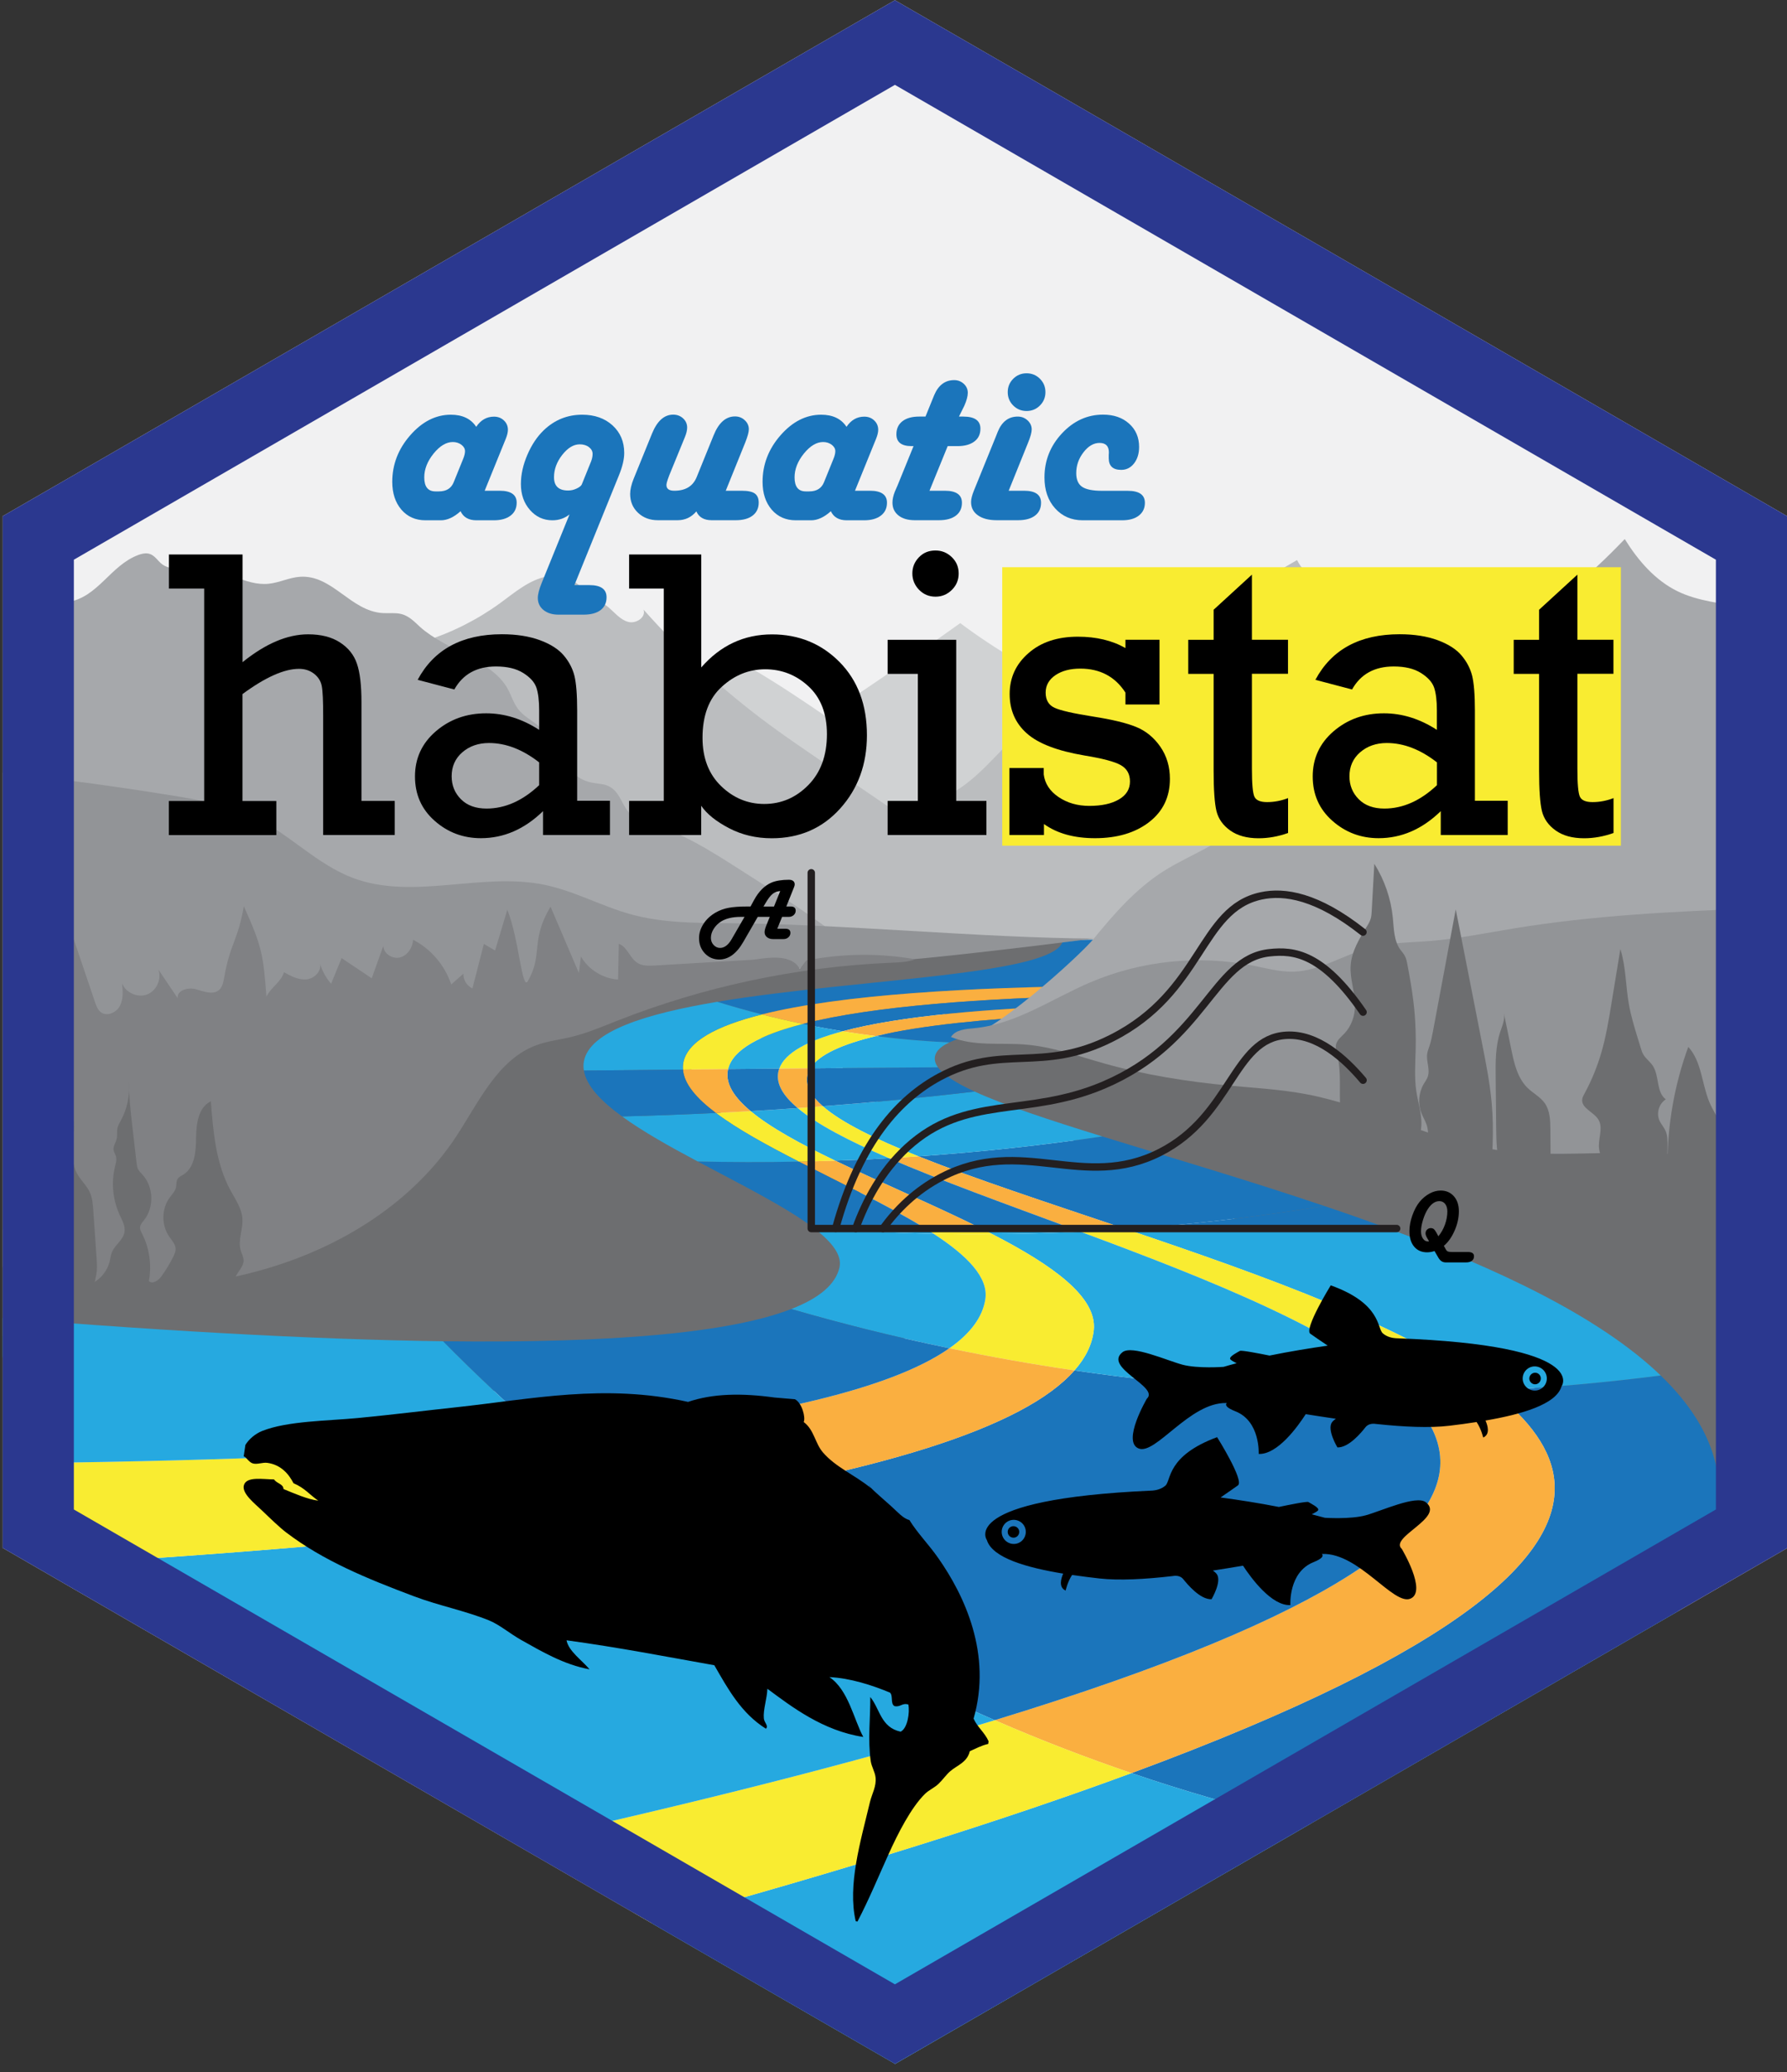 <?xml version="1.0" encoding="utf-8"?>
<!-- Generator: Adobe Illustrator 28.0.0, SVG Export Plug-In . SVG Version: 6.00 Build 0)  -->
<svg version="1.1" xmlns="http://www.w3.org/2000/svg" xmlns:xlink="http://www.w3.org/1999/xlink" x="0px" y="0px"
	 viewBox="0 0 240.76 279.12" style="enable-background:new 0 0 240.76 279.12;" xml:space="preserve">
<rect x="0" y="0" width="240.76" height="279.12" fill="#333333" stroke="none"/>
<style type="text/css">
	.Arched_x0020_Green{fill:url(#SVGID_1_);stroke:#FFFFFF;stroke-width:0.25;stroke-miterlimit:1;}
	.st0{clip-path:url(#SVGID_00000037686409750839805850000016219141258718941089_);}
	.st1{fill:#F1F1F2;}
	.st2{fill:#D0D2D3;}
	.st3{fill:#BBBDBF;}
	.st4{fill:#6D6E70;}
	.st5{display:none;fill:#26A9E0;}
	.st6{fill:#1B75BB;}
	.st7{fill:#FAAF40;}
	.st8{fill:#26A9E0;}
	.st9{fill:#F9EC31;}
	.st10{fill:#A6A8AB;}
	.st11{fill:#929497;}
	.st12{fill:#808184;}
	.st13{fill:none;stroke:#231F20;}
	.st14{fill:none;stroke:#231F20;stroke-linecap:round;stroke-linejoin:round;}
	.st15{fill-rule:evenodd;clip-rule:evenodd;}
	.st16{fill:#2B388F;}
	.st17{fill:#231F20;}
</style>
<linearGradient id="SVGID_1_" gradientUnits="userSpaceOnUse" x1="-2421.993" y1="516.709" x2="-2421.286" y2="516.002">
	<stop  offset="0" style="stop-color:#1EAB4B"/>
	<stop  offset="0.983" style="stop-color:#19361A"/>
</linearGradient>
<g id="Layer_6">
	<defs>
		<polygon id="SVGID_00000035529551179380612310000006888015811661666479_" points="240.76,208.54 240.76,69.52 231.18,63.98 
			140.3,11.42 120.57,0.03 100.84,11.43 9.95,63.99 0.37,69.52 0.37,208.5 9.95,214.04 101.98,267.24 120.6,277.99 139.21,267.24 
			231.24,214.04 		"/>
	</defs>
	<clipPath id="SVGID_00000093871997058083983490000014324563210433206427_">
		<use xlink:href="#SVGID_00000035529551179380612310000006888015811661666479_"  style="overflow:visible;"/>
	</clipPath>
	<g id="Layer_4" style="clip-path:url(#SVGID_00000093871997058083983490000014324563210433206427_);">
		<rect x="-12.04" y="-14.51" class="st1" width="280.66" height="312.65"/>
		<g>
			<path class="st2" d="M103.92,101.11c8.64-5.49,17.13-11.21,25.45-17.18c4.77,3.57,9.95,6.6,15.4,9.02
				c12.72,5.65,26.94,8,38.7,15.45c2,1.27,3.91,2.67,5.98,3.82c1.91,1.06,3.95,1.89,5.97,2.72c8.37,3.42,16.74,6.84,25.11,10.27
				c-8.45,2.41-17.43,1.8-26.2,1.17c-21.56-1.54-43.12-3.09-64.68-4.63c-4.41-0.32-8.83-0.63-13.25-0.68
				c-11.99-0.13-24.09,1.72-35.93-0.22"/>
			<path class="st2" d="M87.67,96.29c2.67-2.34,5.34-4.68,8.01-7.03c0.42-0.37,0.86-0.74,1.4-0.87c0.81-0.19,1.62,0.21,2.35,0.61
				c13.3,7.33,24.72,18.41,39.25,22.82c2.74,0.83,5.57,1.42,8.21,2.51c4.78,1.98,8.78,5.56,13.58,7.49c1.58,0.63,3.26,1.1,4.63,2.1
				c1.37,1.01,2.39,2.75,1.92,4.39c-19.17-0.25-38.36,0.28-57.49,1.58c-4.65,0.32-9.3,0.68-13.9,1.43
				c-6.06,0.99-12.02,2.66-18.12,3.37c-15.26,1.77-31.34-2.43-45.77,2.86"/>
			<path class="st3" d="M57.27,86.34c3.61-1.14,7.04-2.87,10.11-5.1c1.98-1.44,3.93-3.15,6.34-3.6c2.41-0.45,5.4,1.07,5.39,3.53
				c0.92-0.57,2.14-0.02,2.95,0.7c0.82,0.71,1.55,1.63,2.59,1.9c1.05,0.28,2.43-0.64,2.05-1.66c5.09,5.74,10.78,10.94,16.94,15.49
				c2.25,1.66,4.56,3.23,6.87,4.81c1.57,1.07,3.14,2.14,4.72,3.21c3.38,2.3,6.76,4.6,10.14,6.9c1.42,0.97,2.84,1.93,4.26,2.9
				c5.46,3.72,10.99,7.47,17.14,9.88c-12.39,2.08-24.98,2.94-37.54,2.57c-4.31-0.13-8.64-0.39-12.91,0.17
				c-3.18,0.42-6.28,1.3-9.46,1.77c-11.35,1.68-22.94-1.95-34.34-0.65c-6.97,0.8-13.61,3.42-20.54,4.49
				c-9.76,1.51-19.73-0.09-29.37-2.25"/>
			<path class="st4" d="M154.66,126.75h-49.32c-9.74,2.13-19.3,5.38-28.84,8.27c-7.25,2.19-14.58,4.68-20.59,9.28
				c-3.14,2.4-5.85,5.32-8.97,7.74c-16.3,12.62-39.9,9.17-58.78,17.45c-0.83,0.36-1.7,0.8-2.13,1.59c-1.1,2.02,1.38,4.09,3.49,5.01
				c13.23,5.72,27.74,7.72,42.09,9.15c28.35,2.82,57.24,3.58,85.1-2.4c1.52-0.33,3.11-0.71,4.29-1.72c1.23-1.06,1.84-2.68,2.11-4.28
				c1.1-6.6-3.09-13.08-8.39-17.16c-5.3-4.08-11.7-6.44-17.52-9.73c-2.67-1.51-5.49-4.99-3.32-7.15c0.57-0.56,1.35-0.83,2.11-1.07
				c11.22-3.62,22.92-5.73,34.7-6.28c-4.14,1.4-8.29,2.79-12.43,4.19c-2.12,0.71-4.61,1.9-4.73,4.13c-0.11,2.11,2.05,3.59,4.02,4.34
				c6.89,2.65,14.58,2.1,21.76,3.83c5.25,1.26,10.13,3.72,14.96,6.15c9.2,4.64,18.41,9.28,27.61,13.92
				c3.65,1.84,7.3,3.68,10.81,5.77c4.71,2.81,9.14,6.05,13.75,9c18.84,12.03,40.87,19.03,63.2,20.09
				c-7.96-24.42-3.31-51.24-8.66-76.36c-0.23-1.06-0.52-2.2-1.38-2.85c-0.81-0.62-1.9-0.64-2.92-0.64
				C222.4,127.01,188.92,126.75,154.66,126.75z"/>
			<path class="st5" d="M231.18,197.32c-7.35-32.65-107.27-45.02-105.22-55.05c0.93-4.56,21.86-3.53,23.48-11.35
				c0.65-3.15-2.42-6.9-5.74-9.8h-9c2.93,1.1,8.64,3.54,8.52,5.39c-0.45,7.36-62.33,4.46-64.57,16.43
				c-1.77,9.51,36.25,19.9,34.43,27.78c-2.46,10.68-42.24,12.77-119.35,6.26l10.02,8.82v21.05l58.51,30.44l60.55,53.28
				C220.21,239.26,234.55,212.29,231.18,197.32z"/>
			<g id="XMLID_00000008115648559535415260000004553562601516296071_">
				<g>
					<path class="st6" d="M231.18,197.32c2.3,10.24-3.67,26.09-38.81,51.5c-12.35-2.04-25.84-5.2-39.93-9.99
						c45.47-16.8,57.6-29.52,57-39.03c-0.28-4.49-3.44-8.64-8.46-12.51c8.06-0.39,15.67-1.11,22.76-2.02
						C227.56,188.95,230.2,192.96,231.18,197.32z"/>
					<path class="st7" d="M209.44,199.8c0.6,9.51-11.53,22.23-57,39.03c-6.04-2.06-12.2-4.42-18.42-7.13
						c46.97-14.35,60.3-25.95,60.03-35.03c-0.09-3.16-1.83-6.16-4.77-9.03c4-0.04,7.9-0.16,11.7-0.35
						C206,191.16,209.16,195.31,209.44,199.8z"/>
					<path class="st8" d="M223.74,185.27c-7.09,0.91-14.7,1.63-22.76,2.02c-10.95-8.43-30.8-15.5-49.29-21.74
						c0.65-0.04,1.31-0.09,1.96-0.15h33.18C201.57,170.81,215.45,177.29,223.74,185.27z"/>
					<path class="st6" d="M194.05,196.67c0.27,9.08-13.06,20.68-60.03,35.03c-10.74-4.66-21.67-10.36-32.58-17.29
						c-5.65-3.6-10.95-7.3-15.91-11.07c32.74-4.8,52.49-11.05,59.23-18.75c7.19,1.06,14.76,1.89,22.68,2.42
						c7.56,0.51,14.85,0.69,21.84,0.63C192.22,190.51,193.96,193.51,194.05,196.67z"/>
					<path class="st9" d="M200.98,187.29c-3.8,0.19-7.7,0.31-11.7,0.35c-8.36-8.2-26.42-15.32-43.71-21.73
						c2.07-0.1,4.11-0.22,6.12-0.36C170.18,171.79,190.03,178.86,200.98,187.29z"/>
					<path class="st8" d="M189.28,187.64c-6.99,0.06-14.28-0.12-21.84-0.63c-7.92-0.53-15.49-1.36-22.68-2.42
						c1.53-1.73,2.39-3.53,2.6-5.4c0.5-4.5-5.6-8.8-13.67-12.96c1.92,0,3.87-0.04,5.84-0.09c2.04-0.06,4.05-0.13,6.04-0.23
						C162.86,172.32,180.92,179.44,189.28,187.64z"/>
					<path class="st6" d="M186.83,165.4h-33.18c8.81-0.66,17.09-1.7,24.76-2.96C181.23,163.38,184.05,164.37,186.83,165.4z"/>
					<path class="st6" d="M148.5,153.07c8.83,2.74,19.36,5.8,29.91,9.37c-7.67,1.26-15.95,2.3-24.76,2.96h-2.4
						c-10.18-3.43-19.93-6.62-27.51-9.65C132.48,155.15,140.75,154.22,148.5,153.07z"/>
					<path class="st8" d="M152.44,238.83c14.09,4.79,27.58,7.95,39.93,9.99c-16.25,11.75-38.74,25.54-69.53,41.76L87.18,259.2
						C114.2,251.83,135.6,245.05,152.44,238.83z"/>
					<path class="st6" d="M153.65,165.4c-0.65,0.06-1.31,0.11-1.96,0.15c-0.14-0.05-0.29-0.1-0.44-0.15H153.65z"/>
					<path class="st9" d="M151.25,165.4c0.15,0.05,0.3,0.1,0.44,0.15c-2.01,0.14-4.05,0.26-6.12,0.36
						c-0.45-0.17-0.91-0.34-1.36-0.51H151.25z"/>
					<path class="st7" d="M151.25,165.4h-7.04c-8.92-3.3-17.56-6.42-24.47-9.4c1.34-0.07,2.68-0.15,4-0.25
						C131.32,158.78,141.07,161.97,151.25,165.4z"/>
					<path class="st6" d="M143.71,121.12c3.32,2.91,6.39,6.66,5.73,9.81c-0.14,0.68-0.43,1.3-0.84,1.86
						c-17.68,0.19-35.2,1.14-45.95,3.85c-2.11-0.54-4.12-1.11-6.02-1.7c19.02-3.18,46.3-3.55,46.6-8.43
						c0.11-1.85-5.6-4.29-8.52-5.39H143.71z"/>
					<path class="st7" d="M148.6,132.79c-0.36,0.49-0.81,0.93-1.34,1.34c-14.26,0.34-29.43,1.31-39.1,3.79
						c-1.91-0.4-3.75-0.83-5.51-1.28C113.4,133.93,130.92,132.98,148.6,132.79z"/>
					<path class="st9" d="M133.69,166.23c8.07,4.16,14.17,8.46,13.67,12.96c-0.21,1.87-1.07,3.67-2.6,5.4
						c-5.87-0.86-11.49-1.87-16.85-2.99c2.85-2,4.47-4.2,4.84-6.59c0.46-2.95-2.47-5.9-6.96-8.82
						C128.37,166.24,131.01,166.26,133.69,166.23z"/>
					<path class="st6" d="M147.26,134.13c-0.65,0.5-1.41,0.94-2.25,1.33c-11.33,0.4-23.55,1.31-31.5,3.45
						c-0.8-0.13-1.6-0.27-2.41-0.42c-1-0.18-1.98-0.37-2.94-0.57C117.83,135.44,133,134.47,147.26,134.13z"/>
					<path class="st8" d="M144.21,165.4c0.45,0.17,0.91,0.34,1.36,0.51c-1.99,0.1-4,0.17-6.04,0.23c-1.97,0.05-3.92,0.09-5.84,0.09
						c-0.54-0.27-1.09-0.55-1.64-0.83H144.21z"/>
					<path class="st6" d="M144.21,165.4h-12.16c-6.23-3.09-13.39-6.11-19.53-9.07c0.91-0.03,1.83-0.06,2.75-0.1
						c1.5-0.06,2.99-0.14,4.47-0.23C126.65,158.98,135.29,162.1,144.21,165.4z"/>
					<path class="st7" d="M145.01,135.46c-1.12,0.53-2.39,0.98-3.73,1.38c-8.17,0.43-16.91,1.21-23.27,2.72
						c-1.47-0.18-2.97-0.4-4.5-0.65C121.46,136.77,133.68,135.86,145.01,135.46z"/>
					<path class="st8" d="M148.5,153.07c-7.75,1.15-16.02,2.08-24.76,2.68c-5.83-2.33-10.39-4.56-12.89-6.75
						c7.05-0.53,13.88-1.2,20.47-1.97C135.34,148.88,141.36,150.86,148.5,153.07z"/>
					<path class="st6" d="M141.28,136.84c-4.8,1.42-10.46,2.17-13.38,3.57c-3.08-0.14-6.39-0.41-9.89-0.85
						C124.37,138.05,133.11,137.27,141.28,136.84z"/>
					<path class="st9" d="M134.02,231.7c6.22,2.71,12.38,5.07,18.42,7.13c-16.84,6.22-38.24,13-65.26,20.37l-13.54-11.91
						C98.18,241.77,118.05,236.58,134.02,231.7z"/>
					<path class="st9" d="M133.69,166.23c-2.68,0.03-5.32,0.01-7.9-0.04c-0.39-0.27-0.8-0.53-1.23-0.79h7.49
						C132.6,165.68,133.15,165.96,133.69,166.23z"/>
					<path class="st8" d="M125.79,166.19c4.49,2.92,7.42,5.87,6.96,8.82c-0.37,2.39-1.99,4.59-4.84,6.59
						c-7.66-1.58-14.78-3.39-21.31-5.28c3.82-1.48,5.98-3.34,6.5-5.59c0.38-1.67-1.03-3.46-3.48-5.33c0.01,0,0.03,0,0.04,0
						C114.79,165.8,120.17,166.07,125.79,166.19z"/>
					<path class="st7" d="M132.05,165.4h-7.49c-4.86-3-11.17-5.98-16.94-8.94c1.61-0.02,3.25-0.07,4.9-0.13
						C118.66,159.29,125.82,162.31,132.05,165.4z"/>
					<path class="st7" d="M127.91,181.6c5.36,1.12,10.98,2.13,16.85,2.99c-6.74,7.7-26.49,13.95-59.23,18.75
						c-4.09-3.09-7.95-6.22-11.59-9.36C101.85,191.41,119.84,187.28,127.91,181.6z"/>
					<path class="st6" d="M106.6,176.32c6.53,1.89,13.65,3.7,21.31,5.28c-8.07,5.68-26.06,9.81-53.97,12.38
						c-5.19-4.46-9.94-8.94-14.26-13.32C82.83,180.94,98.47,179.49,106.6,176.32z"/>
					<path class="st6" d="M126.37,143.76c0.75,1.05,2.47,2.13,4.95,3.27c-6.59,0.77-13.42,1.44-20.47,1.97
						c-1.55-1.35-2.31-2.67-2.1-3.99c0.06-0.39,0.2-0.75,0.42-1.11C114.9,143.84,120.64,143.8,126.37,143.76z"/>
					<path class="st8" d="M127.9,140.41c-1.08,0.51-1.78,1.11-1.93,1.87c-0.1,0.49,0.04,0.98,0.4,1.48
						c-5.73,0.04-11.47,0.08-17.2,0.14c1.15-1.88,4.43-3.28,8.84-4.34C121.51,140,124.82,140.27,127.9,140.41z"/>
					<path class="st8" d="M124.56,165.4c0.43,0.26,0.84,0.52,1.23,0.79c-5.62-0.12-11-0.39-16.13-0.79H124.56z"/>
					<path class="st6" d="M124.56,165.4h-14.9c-0.01,0-0.03,0-0.04,0h-0.01c-3.72-2.84-9.81-5.86-15.62-8.96
						c4.4,0.1,8.94,0.12,13.63,0.02C113.39,159.42,119.7,162.4,124.56,165.4z"/>
					<path class="st9" d="M123.74,155.75c-1.32,0.1-2.66,0.18-4,0.25c-5.36-2.32-9.68-4.56-12.27-6.75
						c1.13-0.07,2.26-0.16,3.38-0.25C113.35,151.19,117.91,153.42,123.74,155.75z"/>
					<path class="st8" d="M119.74,156c-1.48,0.09-2.97,0.17-4.47,0.23c-0.92,0.04-1.84,0.07-2.75,0.1
						c-4.68-2.25-8.76-4.47-11.39-6.67c1.15-0.06,2.3-0.14,3.45-0.21c0.97-0.06,1.93-0.13,2.89-0.2
						C110.06,151.44,114.38,153.68,119.74,156z"/>
					<path class="st9" d="M113.51,138.91c1.53,0.25,3.03,0.47,4.5,0.65c-4.41,1.06-7.69,2.46-8.84,4.34
						c-1.4,0.01-2.79,0.02-4.18,0.04C105.75,141.77,108.93,140.14,113.51,138.91z"/>
					<path class="st8" d="M111.1,138.49c0.81,0.15,1.61,0.29,2.41,0.42c-4.58,1.23-7.76,2.86-8.52,5.03
						c-1.27,0.01-2.54,0.02-3.81,0.03c-1.03,0.01-2.05,0.02-3.08,0.03c0.62-2.66,4.4-4.63,10.06-6.08
						C109.12,138.12,110.1,138.31,111.1,138.49z"/>
					<path class="st7" d="M104.99,143.94c1.39-0.02,2.78-0.03,4.18-0.04c-0.22,0.36-0.36,0.72-0.42,1.11
						c-0.21,1.32,0.55,2.64,2.1,3.99c-1.12,0.09-2.25,0.18-3.38,0.25c-1.92-1.61-2.89-3.19-2.63-4.76
						C104.87,144.3,104.92,144.12,104.99,143.94z"/>
					<path class="st9" d="M112.52,156.33c-1.65,0.06-3.29,0.11-4.9,0.13c-4.3-2.2-8.3-4.38-11.17-6.55
						c1.55-0.07,3.11-0.16,4.68-0.25C103.76,151.86,107.84,154.08,112.52,156.33z"/>
					<path class="st6" d="M107.47,149.25c-0.96,0.07-1.92,0.14-2.89,0.2c-1.15,0.07-2.3,0.15-3.45,0.21
						c-2.19-1.83-3.38-3.63-3.08-5.43c0.01-0.08,0.03-0.15,0.05-0.23c1.03-0.01,2.05-0.02,3.08-0.03c1.27-0.01,2.54-0.02,3.81-0.03
						c-0.07,0.18-0.12,0.36-0.15,0.55C104.58,146.06,105.55,147.64,107.47,149.25z"/>
					<path class="st8" d="M107.62,156.46c-4.69,0.1-9.23,0.08-13.63-0.02c-3.76-2-7.39-4.03-10.18-6.06
						c4.13-0.1,8.34-0.26,12.64-0.47C99.32,152.08,103.32,154.26,107.62,156.46z"/>
					<path class="st8" d="M101.44,214.41c10.91,6.93,21.84,12.63,32.58,17.29c-15.97,4.88-35.84,10.07-60.38,15.59l-11.36-9.99
						l-51.45-26.77c29.76-1.85,54.66-4.25,74.7-7.19C90.49,207.11,95.79,210.81,101.44,214.41z"/>
					<path class="st9" d="M102.65,136.64c1.76,0.45,3.6,0.88,5.51,1.28c-5.66,1.45-9.44,3.42-10.06,6.08
						c-2.02,0.02-4.05,0.04-6.08,0.07c-0.03-0.29-0.02-0.59,0.03-0.88C92.55,140.3,96.49,138.18,102.65,136.64z"/>
					<path class="st8" d="M96.63,134.94c1.9,0.59,3.91,1.16,6.02,1.7c-6.16,1.54-10.1,3.66-10.6,6.55
						c-0.05,0.29-0.06,0.59-0.03,0.88c-4.45,0.04-8.9,0.08-13.35,0.13c-0.08-0.42-0.08-0.83,0-1.25
						C79.43,138.91,86.96,136.56,96.63,134.94z"/>
					<path class="st7" d="M98.1,144c-0.02,0.08-0.04,0.15-0.05,0.23c-0.3,1.8,0.89,3.6,3.08,5.43c-1.57,0.09-3.13,0.18-4.68,0.25
						c-2.61-1.96-4.29-3.91-4.43-5.84C94.05,144.04,96.08,144.02,98.1,144z"/>
					<path class="st6" d="M92.02,144.07c0.14,1.93,1.82,3.88,4.43,5.84c-4.3,0.21-8.51,0.37-12.64,0.47
						c-2.85-2.07-4.82-4.14-5.14-6.18C83.12,144.15,87.57,144.11,92.02,144.07z"/>
					<path class="st9" d="M73.94,193.98c3.64,3.14,7.5,6.27,11.59,9.36c-20.04,2.94-44.94,5.34-74.7,7.19l-7.06-3.67v-9.79
						C31.69,196.75,55.08,195.72,73.94,193.98z"/>
					<path class="st8" d="M59.68,180.66c4.32,4.38,9.07,8.86,14.26,13.32c-18.86,1.74-42.25,2.77-70.17,3.09v-11.26l-10.02-8.82
						C20.08,179.21,42.05,180.43,59.68,180.66z"/>
				</g>
			</g>
			<path class="st3" d="M125.55,107.87c4.53-1.07,7.59-5.12,10.93-8.37c4.07-3.96,8.95-6.95,13.82-9.86
				c5.08-3.02,10.2-5.98,15.32-8.93c3.04-1.76,6.08-3.51,9.13-5.27c1.08,2.18,3.42,3.47,5.78,4.06s4.82,0.62,7.22,1.01
				c2.41,0.39,4.74,1.14,7.06,1.89c7.36,2.37,14.77,4.77,21.56,8.46c3.85,2.1,7.48,4.6,11.36,6.63c9.59,5.01,20.41,7.01,30.82,9.95
				c3.85,1.09,7.86,2.44,10.5,5.45c-21,0.54-42,1.59-62.95,3.17c-0.89,0.07-1.8,0.14-2.64,0.45c-1.01,0.37-1.87,1.06-2.81,1.59
				c-3.63,2.05-8.09,1.56-12.26,1.28c-8.8-0.58-17.63,0.08-26.43,0.74c-2.99,0.23,2.59,5.61-0.4,5.84
				c-12.47,0.94-34.04,0.78-48.13,1.04"/>
			<path class="st10" d="M9.17,81.09c4.07-0.67,5.69-4.93,9.47-6.34c0.42-0.15,0.88-0.27,1.32-0.19c0.89,0.16,1.26,1,1.93,1.48
				c1.33,0.94,3.4,0.36,5.18,0.42c3.22,0.11,5.93,2.49,9.13,2.17c1.45-0.15,2.76-0.84,4.22-0.94c4.36-0.29,6.79,4.62,11.14,4.89
				c0.83,0.05,1.69-0.07,2.48,0.12c1.1,0.27,1.82,1.08,2.58,1.77c3.51,3.12,9.51,4.38,11.72,8.2c0.59,1.03,0.86,2.19,1.68,3.1
				c0.72,0.81,1.79,1.36,2.63,2.09c2.73,2.39,3.16,6.77,7.09,7.56c0.67,0.14,1.39,0.14,2.01,0.37c1.93,0.7,1.96,2.98,3.5,4.14
				c0.71,0.53,1.67,0.78,2.58,1.06c4.24,1.3,7.86,3.59,11.42,5.86c5.4,3.43,10.8,6.88,15.65,10.8c0.27,0.22,0.55,0.46,0.57,0.76
				c0.04,0.61-0.88,0.92-1.62,1.05c-1.34,0.24-2.69,0.48-4.03,0.72c-13.84,2.47-28.11,4.94-42,3c-4.43-0.62-8.76-1.69-12.85-3.17
				c-2.31-0.84-4.6-1.82-7.12-2.11c-1.64-0.19-3.31-0.07-4.97,0.03c-11.65,0.69-23.36,0.55-34.94-0.43
				c-0.03-1.07-0.05-2.14-0.08-3.22"/>
			<path class="st10" d="M129.86,139.66c3.13,0.36,15.52-10.81,17.52-13.25c2.76-3.37,5.68-6.71,9.36-9.05
				c3.66-2.33,8.06-3.68,10.91-6.95c1.45-1.67,2.38-3.73,3.6-5.57c5.03-7.62,14.43-11.13,20.54-17.91c1.18-1.3,2.29-2.77,3.89-3.48
				c1.92-0.84,4.12-0.43,6.21-0.49c6.81-0.21,12.27-5.45,17.01-10.35c1.78,2.87,4.08,5.55,7.11,7.03c2.81,1.37,6.01,1.61,9.07,2.2
				c18.01,3.46,31.09,18.61,46.85,27.98c7.89,4.69,16.81,8.15,22.95,14.97c-23.07,7.3-47.53,8.99-71.73,9.34
				c-5.62,0.08-11.36,0.11-16.67,1.93"/>
			<path class="st11" d="M-16.69,171.96c13.34-1,26.69-2,40.06-2.63c4.47-0.21,9-0.39,13.24-1.82c2.59-0.87,5-2.19,7.37-3.53
				c0.69-0.39,1.38-0.79,1.93-1.36c0.66-0.69,1.06-1.59,1.58-2.39c0.85-1.29,2.03-2.33,3.19-3.35c2.85-2.5,5.71-5,8.56-7.51
				c4.46-3.91,8.99-7.87,14.34-10.43c4.1-1.96,8.55-3.04,13-3.99c15.94-3.43,17.82-4.98,34.11-5.58c3.3-0.12,17.35-1.76,26.7-2.95
				c-15.02-0.07-34.47-2-49.49-2.07c-4.33-0.02-8.71-0.05-12.88-1.19c-3.97-1.09-7.63-3.15-11.66-3.98
				c-8.48-1.75-17.66,2.12-25.77-0.91c-4.87-1.82-8.57-5.9-13.24-8.17c-3.31-1.61-6.99-2.26-10.62-2.86
				c-14.09-2.3-28.29-3.9-42.54-4.81"/>
			<path class="st12" d="M1.38,149.05c-0.18-2.91,0.12-5.85,0.79-8.69c0.8-3.38,2.13-6.63,3.93-9.59c0.36-0.59,1.64-0.77,1.35-0.14
				c-1.06-3.12-0.83-6.65,0.63-9.6c1.57,4.65,3.15,9.3,4.72,13.95c0.17,0.51,0.37,1.05,0.8,1.37c0.82,0.61,2.09,0.04,2.56-0.87
				c0.47-0.91,0.39-2,0.29-3.02c0.5,1.27,2.1,1.97,3.37,1.49c1.27-0.49,1.99-2.08,1.52-3.35c0.87,1.29,1.74,2.58,2.61,3.87
				c-0.18-1.08,1.4-1.52,2.45-1.22c1.05,0.29,2.3,0.81,3.12,0.09c0.44-0.39,0.57-1.02,0.67-1.6c0.82-4.74,1.84-4.94,2.66-9.68
				c2.48,5.53,2.61,6.55,3.05,12.19c0.58-1.27,1.98-1.95,2.35-3.3c0.94,0.52,1.95,1.06,3.02,0.97c1.07-0.09,2.12-1.12,1.82-2.15
				c0.31,1,0.83,1.94,1.52,2.74c0.47-1.15,0.94-2.31,1.41-3.46c1.35,0.91,2.7,1.81,4.06,2.72c0.52-1.46,1.05-2.92,1.57-4.37
				c0,1.05,1.23,1.83,2.25,1.56c1.02-0.27,1.7-1.33,1.75-2.38c2.41,1.24,4.29,3.45,5.14,6.02c0.55-0.48,1.1-0.97,1.65-1.45
				c-0.05,0.82,0.46,1.65,1.21,1.98c0.51-2,1.03-4,1.54-5.99c0.5,0.3,1.01,0.6,1.51,0.89c0.55-1.83,1.1-3.66,1.65-5.49
				c1.6,3.98,1.97,11.01,2.77,9.61c2.08-3.64,0.29-5.38,3.05-10.03c1.27,2.98,2.55,5.96,3.82,8.93c0.09-0.74,0.18-1.47,0.28-2.21
				c1.02,1.77,2.96,2.97,5,3.1c0.03-1.6,0.07-3.21,0.1-4.81c1.15,0.4,1.48,1.93,2.51,2.57c0.68,0.43,1.55,0.4,2.35,0.35
				c4.4-0.26,8.8-0.52,13.2-0.78c0.44-0.06,0.88-0.11,1.33-0.17c1.84-0.24,4.16-0.23,4.99,1.42c0.29-0.38,0.58-0.76,0.87-1.14
				c4.83-0.97,9.84-1.02,14.69-0.17c-1.04,0.39-2.18,0.42-3.3,0.47c-12.64,0.54-25.19,3.2-36.96,7.85
				c-2.01,0.79-4.01,1.65-6.12,2.15c-1.54,0.37-3.14,0.54-4.63,1.09c-5.33,1.95-7.85,7.83-11,12.55
				c-5.01,7.49-12.75,12.91-21.17,16.13c-11.43,4.37-24.06,4.86-36.17,3.13c-1.21-6.65-1.69-13.43-1.41-20.18"/>
			<path class="st11" d="M254.62,187.34c-2.86-0.81-4.02-4.27-4.04-7.25c-0.02-2.97,0.62-6.08-0.5-8.83c-0.61-1.51-1.7-2.77-2.78-4
				c-2.3-2.64-4.64-5.31-7.53-7.29c-5.5-3.76-12.45-4.64-19.11-4.7c-6.66-0.06-13.37,0.6-19.94-0.52
				c-8.5-1.44-16.28-5.77-24.75-7.37c-3.4-0.64-6.86-0.83-10.3-1.15c-5.73-0.54-11.44-1.44-16.98-3.01
				c-3.48-0.98-6.92-2.23-10.53-2.52c-3.37-0.28-6.91,0.27-10.04-1.02c0.62-0.99,1.99-1.08,3.16-1.19
				c5.6-0.53,10.44-3.96,15.61-6.17c6.87-2.93,14.63-3.73,21.96-2.25c1.8,0.36,3.6,0.86,5.43,0.81c3.58-0.11,6.74-2.27,10.2-3.21
				c2.64-0.72,5.42-0.7,8.15-0.92c3.84-0.31,7.62-1.09,11.42-1.71c21.3-3.49,43.11-2.1,64.54-4.6"/>
		</g>
		<g>
			<path class="st4" d="M6.19,171.96c0.54-0.9,0.17-2.05-0.09-3.07c-0.37-1.42-0.5-2.89-0.39-4.35c0.02-0.21,0.04-0.42,0.13-0.61
				c0.25-0.49,0.96-0.76,0.94-1.31c-0.01-0.23-0.15-0.42-0.27-0.61c-0.84-1.38-0.63-3.31,0.48-4.47c0.41-0.43,0.92-0.76,1.24-1.25
				c0.26-0.4,0.37-0.87,0.49-1.34c0.37-1.56,0.75-3.13,1.12-4.69c0.44,2.61-0.72,5.51,0.55,7.83c0.48,0.88,1.28,1.57,1.7,2.49
				c0.36,0.77,0.42,1.64,0.48,2.49c0.15,2.11,0.29,4.22,0.44,6.33c0.08,1.2,0.15,2.49-0.48,3.52c0.01-0.38,0.03-0.76,0.04-1.14
				c0.39,0.17,0.38,0.84-0.01,1c1.1-0.6,1.92-1.67,2.22-2.88c0.1-0.41,0.14-0.84,0.3-1.23c0.4-0.99,1.5-1.63,1.69-2.68
				c0.15-0.82-0.31-1.61-0.65-2.36c-0.92-2.01-1.15-4.32-0.63-6.47c0.11-0.46,0.26-0.95,0.13-1.41c-0.08-0.3-0.28-0.56-0.32-0.87
				c-0.06-0.5,0.29-0.95,0.41-1.44c0.12-0.49,0.01-1.02,0.12-1.51c0.08-0.35,0.27-0.66,0.44-0.98c0.85-1.56,1.24-3.37,1.12-5.14
				c-0.02,1.91,0.2,3.82,0.42,5.72c0.2,1.7,0.39,3.41,0.59,5.11c0.03,0.28,0.07,0.57,0.19,0.82c0.15,0.31,0.41,0.55,0.64,0.8
				c1.48,1.65,1.55,4.37,0.17,6.1c-0.22,0.28-0.49,0.56-0.53,0.92c-0.03,0.32,0.13,0.63,0.28,0.91c0.99,1.94,1.31,4.22,0.91,6.36
				c0.48,0.49,1.29-0.08,1.69-0.64c0.6-0.83,1.14-1.71,1.59-2.63c0.17-0.34,0.33-0.69,0.32-1.07c-0.02-0.64-0.51-1.14-0.87-1.66
				c-1.06-1.53-1.03-3.74,0.07-5.24c0.32-0.44,0.73-0.84,0.85-1.37c0.09-0.39,0.01-0.83,0.23-1.16c0.17-0.26,0.47-0.39,0.74-0.55
				c1.58-0.97,1.72-3.16,1.74-5.02c0.02-1.85,0.31-4.07,1.99-4.87c0.31,4.1,0.67,8.33,2.62,11.95c0.67,1.24,1.53,2.45,1.63,3.85
				c0.1,1.44-0.64,2.92-0.22,4.31c0.13,0.45,0.38,0.87,0.38,1.34c0,0.88-0.86,1.52-1.13,2.35c-0.35,1.08,0.18,2.6-0.79,3.17
				c-0.29,0.17-0.65,0.19-0.99,0.21c-8.63,0.36-17.25,0.72-25.88,1.08c-0.09-0.57-0.17-1.14-0.26-1.72"/>
			<path class="st4" d="M184.15,155.41c-2.29-0.87-3.35-3.54-3.56-5.98c-0.21-2.44,0.17-4.94-0.42-7.32
				c-0.12-0.47-0.27-0.97-0.16-1.44c0.15-0.61,0.69-1.01,1.12-1.46c0.94-0.99,1.42-2.38,1.43-3.75c0.02-1.81-0.71-3.58-0.59-5.39
				c0.12-1.9,1.15-3.6,2.15-5.22c0.22-0.35,0.43-0.7,0.55-1.1c0.1-0.34,0.12-0.7,0.14-1.06c0.12-2.11,0.23-4.23,0.35-6.34
				c1.37,2.18,2.23,4.67,2.49,7.23c0.15,1.48,0.13,3.08,0.99,4.3c0.2,0.29,0.45,0.54,0.62,0.85c0.2,0.37,0.28,0.79,0.36,1.2
				c0.31,1.66,0.61,3.32,0.81,5c0.16,1.28,0.25,2.58,0.29,3.87c0.03,0.84,0.03,1.67,0.01,2.51c-0.04,1.88-0.19,3.77,0.08,5.63
				c0.26,1.76,0.91,3.52,0.62,5.28c-0.29,1.77-1.5,3.26-2.87,4.43c1.45-0.56,2.91-1.11,4.36-1.67"/>
			<path class="st4" d="M194.06,162.43c0.05-2.28-1.63-4.29-1.8-6.57c-0.1-1.42,0.39-2.89-0.02-4.25c-0.18-0.6-0.53-1.14-0.75-1.72
				c-0.48-1.26-0.35-2.73,0.33-3.89c0.19-0.32,0.42-0.62,0.54-0.97c0.35-1-0.24-2.1-0.07-3.14c0.06-0.34,0.19-0.66,0.3-0.99
				c0.22-0.66,0.35-1.35,0.48-2.03c0.57-3.05,1.14-6.1,1.71-9.14c0.09-0.47,0.18-0.94,0.26-1.41c0.36-1.94,0.73-3.89,1.09-5.83
				c0.67,3.39,1.34,6.78,2,10.17c0.13,0.64,0.25,1.28,0.38,1.93c0.4,2.06,0.81,4.11,1.21,6.17c0.51,2.57,1.01,5.15,1.25,7.76
				c0.17,1.88,0.2,3.77,0.13,5.65c-0.11,3.35-0.52,6.68-0.93,10c0.18-0.61,0.36-1.23,0.54-1.84"/>
			<path class="st4" d="M204.26,162.54c-1.1-0.15-1.88-1.21-2.15-2.28c-0.27-1.08-0.16-2.21-0.21-3.32
				c-0.04-0.82-0.16-1.62-0.23-2.44c-0.07-0.84-0.08-1.68-0.09-2.52c-0.02-2.28-0.05-4.56-0.07-6.84c-0.02-2.07-0.04-4.18,0.61-6.14
				c0.27-0.82,0.66-1.65,0.5-2.5c0.33,1.61,0.66,3.22,0.99,4.83c0.38,1.88,0.83,3.87,2.2,5.21c0.74,0.72,1.72,1.21,2.32,2.06
				c0.7,1.01,0.74,2.32,0.75,3.55c0.01,0.94,0.02,1.88,0.02,2.82c0.02,2.85-0.03,5.94-1.78,8.19c0.29,0.42,0.87,0.61,1.35,0.44"/>
			<path class="st4" d="M218.9,168.43c-2.76-0.79-4.21-3.73-5.34-6.36c-0.1-0.23-0.2-0.46-0.19-0.71c0.01-0.68,0.76-1.18,0.75-1.86
				c-0.01-0.27-0.14-0.53-0.14-0.81c0.02-0.86,1.29-1.11,1.65-1.9c0.28-0.62-0.08-1.32-0.18-1.99c-0.21-1.33,0.6-2.82-0.09-3.98
				c-0.63-1.05-2.34-1.54-2.19-2.75c0.03-0.27,0.17-0.52,0.3-0.76c0.96-1.76,1.72-3.62,2.28-5.54c0.62-2.14,0.99-4.35,1.35-6.56
				c0.4-2.46,0.81-4.92,1.21-7.38c0.76,2.43,0.71,5.02,1.16,7.52c0.28,1.54,0.74,3.05,1.2,4.55c0.14,0.44,0.27,0.89,0.41,1.33
				c0.08,0.25,0.15,0.5,0.28,0.73c0.32,0.6,0.93,1.01,1.31,1.58c0.92,1.38,0.44,3.54,1.76,4.54c-0.91,0.57-1.3,1.85-0.86,2.84
				c0.21,0.48,0.58,0.87,0.8,1.34c0.31,0.65,0.3,1.4,0.29,2.12c-0.03,2.22-0.06,4.45-0.09,6.67c-0.01,0.71-0.02,1.43-0.27,2.09
				c-0.32,0.86-0.99,1.53-1.44,2.32s-0.63,1.89,0,2.56c0.39,0.02,0.77,0.03,1.16,0.05"/>
			<path class="st4" d="M228.75,172.94c-1.16,0-2.21-0.8-2.83-1.78c-0.62-0.98-0.9-2.14-1.17-3.27c-0.49-2.06-0.94-4.37,0.14-6.19
				c0.17-0.29,0.39-0.58,0.44-0.92c0.07-0.47-0.18-0.92-0.34-1.36c-0.3-0.79-0.33-1.66-0.33-2.51c-0.01-5.41,0.94-10.82,2.8-15.9
				c1.79,1.96,1.81,4.91,2.81,7.36c0.49,1.19,1.21,2.26,1.78,3.41c2.12,4.24,2.14,9.18,2.07,13.91c-0.02,1.45-0.04,2.89-0.07,4.34
				c-0.02,1.02-0.05,2.08-0.51,2.98c-0.46,0.91-1.49,1.62-2.47,1.37"/>
		</g>
	</g>
	<g id="text" style="clip-path:url(#SVGID_00000093871997058083983490000014324563210433206427_);">
		<g>
			<rect x="135.53" y="76.9" class="st9" width="82.35" height="36.51"/>
			<path class="st9" d="M217.38,77.4v35.51h-81.35V77.4H217.38 M218.38,76.4h-1h-81.35h-1v1v35.51v1h1h81.35h1v-1V77.4V76.4
				L218.38,76.4z"/>
		</g>
		<g>
			<g>
				<path d="M27.51,107.88v-28.6h-4.75v-4.59h9.92v14.5c3.1-2.5,6.04-3.75,8.83-3.75c1.74,0,3.17,0.36,4.29,1.09
					c1.12,0.72,1.89,1.68,2.29,2.87c0.41,1.19,0.61,2.92,0.61,5.2v13.28h4.48v4.59h-9.64V96.39c0-1.99-0.06-3.32-0.19-3.99
					c-0.13-0.67-0.48-1.22-1.05-1.66c-0.57-0.44-1.25-0.65-2.02-0.65c-1.99,0-4.53,1.13-7.61,3.4v14.4h4.56v4.59H22.75v-4.59H27.51z
					"/>
				<path d="M82.18,107.88v4.59h-9.02v-3.21c-2.5,2.43-5.29,3.64-8.37,3.64c-2.39,0-4.47-0.78-6.23-2.34
					c-1.77-1.56-2.65-3.55-2.65-5.98c0-2.44,0.94-4.47,2.81-6.08c1.88-1.61,4.13-2.42,6.78-2.42c2.46,0,4.84,0.74,7.14,2.23v-2.61
					c0-1.34-0.13-2.37-0.38-3.1c-0.25-0.72-0.85-1.38-1.78-1.96s-2.15-0.87-3.65-0.87c-2.59,0-4.46,1.03-5.62,3.1l-4.94-1.3
					c2.19-4.09,5.98-6.14,11.35-6.14c1.97,0,3.68,0.27,5.12,0.8s2.51,1.22,3.22,2.06c0.71,0.84,1.18,1.75,1.43,2.73
					c0.24,0.98,0.37,2.54,0.37,4.67v12.17H82.18z M72.64,102.69c-2.23-1.74-4.48-2.61-6.76-2.61c-1.43,0-2.63,0.42-3.59,1.25
					c-0.96,0.83-1.44,1.91-1.44,3.23c0,1.23,0.42,2.26,1.26,3.1s1.99,1.25,3.44,1.25c2.5,0,4.86-1.05,7.09-3.15V102.69z"/>
				<path d="M84.76,112.47v-4.59h4.67v-28.6h-4.67v-4.59h9.72V89.9c2.59-2.97,5.77-4.45,9.53-4.45c3.62,0,6.66,1.25,9.11,3.73
					c2.45,2.49,3.68,5.77,3.68,9.85c0,3.91-1.2,7.2-3.6,9.87c-2.4,2.67-5.47,4.01-9.22,4.01c-2.1,0-4.02-0.45-5.76-1.36
					s-2.99-1.91-3.75-3.02v3.94H84.76z M94.65,99.38c0,2.73,0.84,4.9,2.51,6.51s3.61,2.4,5.8,2.4c2.3,0,4.28-0.85,5.95-2.55
					s2.5-3.98,2.5-6.85c0-2.77-0.83-4.92-2.49-6.45c-1.66-1.53-3.6-2.29-5.83-2.29c-2.19,0-4.15,0.79-5.87,2.38
					C95.5,94.1,94.65,96.39,94.65,99.38z"/>
				<path d="M123.66,107.88V90.77h-4.07v-4.59h9.24v21.7h4.07v4.59h-13.31v-4.59H123.66z M122.92,77.24c0-0.83,0.29-1.56,0.88-2.17
					c0.59-0.62,1.33-0.92,2.24-0.92c0.85,0,1.58,0.3,2.2,0.9c0.62,0.6,0.92,1.33,0.92,2.2s-0.31,1.61-0.92,2.21
					c-0.62,0.61-1.35,0.91-2.2,0.91c-0.87,0-1.61-0.31-2.21-0.92C123.23,78.83,122.92,78.09,122.92,77.24z"/>
				<path d="M136,112.47v-9.02h4.62v0.87c0.16,1.23,0.83,2.25,2,3.04s2.55,1.19,4.14,1.19c1.67,0,3-0.29,3.99-0.87
					c1-0.58,1.49-1.39,1.49-2.42c0-1-0.41-1.73-1.24-2.2c-0.82-0.47-2.46-0.9-4.9-1.3c-3.62-0.61-6.21-1.6-7.75-2.97
					c-1.55-1.37-2.32-3.14-2.32-5.31c0-2.19,0.84-4.03,2.53-5.5c1.68-1.48,3.9-2.22,6.66-2.22c2.48,0,4.62,0.51,6.41,1.53v-1.12
					h4.59v8.72h-4.59v-1.6c-1.39-2.15-3.42-3.23-6.08-3.23c-1.36,0-2.48,0.29-3.35,0.88s-1.32,1.37-1.32,2.35
					c0,1,0.4,1.68,1.21,2.05s2.54,0.76,5.2,1.18c2.55,0.4,4.48,0.86,5.79,1.4c1.3,0.53,2.39,1.42,3.25,2.66
					c0.86,1.24,1.29,2.69,1.29,4.33c0,2.45-0.94,4.39-2.81,5.83c-1.87,1.44-4.3,2.16-7.29,2.16c-2.81,0-5.1-0.64-6.87-1.91v1.48H136
					z"/>
				<path d="M160.09,90.77v-4.59h3.42v-4.05l5.16-4.73v8.77h4.86v4.59h-4.86v12.77c0,2.05,0.11,3.31,0.34,3.79
					c0.23,0.48,0.79,0.72,1.7,0.72c0.96,0,1.9-0.18,2.83-0.54v4.7c-1.32,0.47-2.64,0.71-3.97,0.71c-1.58,0-2.85-0.35-3.83-1.05
					c-0.98-0.7-1.59-1.57-1.85-2.62c-0.25-1.05-0.38-2.86-0.38-5.43V90.77H160.09z"/>
				<path d="M203.13,107.88v4.59h-9.02v-3.21c-2.5,2.43-5.29,3.64-8.37,3.64c-2.39,0-4.47-0.78-6.23-2.34
					c-1.77-1.56-2.65-3.55-2.65-5.98c0-2.44,0.94-4.47,2.81-6.08c1.88-1.61,4.13-2.42,6.78-2.42c2.46,0,4.84,0.74,7.14,2.23v-2.61
					c0-1.34-0.13-2.37-0.38-3.1c-0.25-0.72-0.85-1.38-1.78-1.96s-2.15-0.87-3.65-0.87c-2.59,0-4.46,1.03-5.62,3.1l-4.94-1.3
					c2.19-4.09,5.98-6.14,11.35-6.14c1.97,0,3.68,0.27,5.12,0.8s2.51,1.22,3.22,2.06c0.71,0.84,1.18,1.75,1.43,2.73
					c0.24,0.98,0.37,2.54,0.37,4.67v12.17H203.13z M193.6,102.69c-2.23-1.74-4.48-2.61-6.76-2.61c-1.43,0-2.63,0.42-3.59,1.25
					c-0.96,0.83-1.44,1.91-1.44,3.23c0,1.23,0.42,2.26,1.26,3.1s1.99,1.25,3.44,1.25c2.5,0,4.86-1.05,7.09-3.15V102.69z"/>
				<path d="M203.94,90.77v-4.59h3.42v-4.05l5.16-4.73v8.77h4.86v4.59h-4.86v12.77c0,2.05,0.11,3.31,0.34,3.79
					c0.23,0.48,0.79,0.72,1.7,0.72c0.96,0,1.9-0.18,2.83-0.54v4.7c-1.32,0.47-2.64,0.71-3.97,0.71c-1.58,0-2.85-0.35-3.83-1.05
					c-0.98-0.7-1.59-1.57-1.85-2.62c-0.25-1.05-0.38-2.86-0.38-5.43V90.77H203.94z"/>
			</g>
			<g>
				<path class="st6" d="M65.3,66.1h2.01c1.53,0,2.3,0.54,2.3,1.61c0,0.74-0.27,1.32-0.82,1.74s-1.3,0.63-2.26,0.63h-2.34
					c-1.05,0-1.76-0.41-2.14-1.22c-0.91,0.82-1.8,1.22-2.65,1.22h-2.08c-1.34,0-2.42-0.48-3.24-1.43c-0.82-0.96-1.23-2.21-1.23-3.75
					c0-2.34,0.81-4.43,2.42-6.27c1.61-1.84,3.44-2.77,5.47-2.77c1.56,0,2.7,0.54,3.42,1.63c0.61-0.91,1.41-1.37,2.39-1.37
					c0.54,0,0.98,0.17,1.34,0.51c0.36,0.34,0.54,0.76,0.54,1.26c0,0.34-0.1,0.75-0.29,1.22l-0.2,0.49L65.3,66.1z M58.67,66.19h0.46
					c1,0,1.66-0.41,1.99-1.22l1.28-3.16c0.17-0.41,0.25-0.76,0.25-1.04c0-0.33-0.16-0.61-0.48-0.86c-0.32-0.24-0.71-0.37-1.16-0.37
					c-0.89,0-1.75,0.52-2.59,1.55c-0.84,1.04-1.26,2.11-1.26,3.21C57.16,65.56,57.66,66.19,58.67,66.19z"/>
				<path class="st6" d="M77.39,78.81h2.01c1.55,0,2.32,0.55,2.32,1.64c0,0.74-0.27,1.32-0.81,1.73c-0.54,0.41-1.31,0.61-2.29,0.61
					h-3.38c-0.83,0-1.5-0.21-2.01-0.62c-0.51-0.41-0.77-0.96-0.77-1.63c0-0.49,0.17-1.15,0.51-1.99l3.76-9.26
					c-0.66,0.52-1.42,0.79-2.3,0.79c-1.22,0-2.23-0.47-3.04-1.4s-1.21-2.09-1.21-3.48c0-1.28,0.29-2.59,0.87-3.94
					c0.58-1.35,1.32-2.46,2.22-3.32c1.46-1.39,3.18-2.08,5.17-2.08c1.67,0,3.03,0.48,4.08,1.43c1.05,0.96,1.58,2.19,1.58,3.72
					c0,0.85-0.24,1.86-0.71,3.01L77.39,78.81z M78.38,65.26l1.26-3.12c0.13-0.34,0.2-0.68,0.2-1c0-0.37-0.17-0.67-0.5-0.92
					c-0.33-0.25-0.75-0.37-1.23-0.37c-0.83,0-1.61,0.47-2.36,1.42c-0.74,0.95-1.11,1.95-1.11,3.01c0,1.19,0.63,1.79,1.9,1.79
					c0.38,0,0.76-0.08,1.14-0.26C78.05,65.64,78.29,65.45,78.38,65.26z"/>
				<path class="st6" d="M97.78,66.1h2.12c0.84,0,1.44,0.12,1.79,0.37c0.35,0.25,0.53,0.66,0.53,1.23c0,0.74-0.27,1.32-0.81,1.74
					s-1.3,0.63-2.27,0.63h-3.27c-1.02,0-1.71-0.4-2.05-1.19c-0.67,0.79-1.51,1.19-2.52,1.19h-2.67c-1.07,0-1.96-0.33-2.67-1
					c-0.71-0.67-1.06-1.52-1.06-2.54c0-0.58,0.16-1.27,0.47-2.04l2.48-6.1c0.69-1.69,1.64-2.54,2.85-2.54c0.52,0,0.97,0.17,1.33,0.5
					s0.55,0.75,0.55,1.23c0,0.37-0.1,0.79-0.29,1.26l-0.2,0.49l-1.92,4.69l-0.2,0.55c-0.11,0.32-0.17,0.55-0.18,0.71
					c-0.02,0.55,0.33,0.82,1.06,0.82c1.51,0,2.51-0.61,3.01-1.83l2.28-5.62c0.68-1.7,1.64-2.56,2.89-2.56
					c0.51,0,0.95,0.17,1.31,0.51c0.37,0.34,0.55,0.75,0.55,1.22c0,0.38-0.16,0.96-0.47,1.75L97.78,66.1z"/>
				<path class="st6" d="M115.19,66.1h2.01c1.53,0,2.3,0.54,2.3,1.61c0,0.74-0.27,1.32-0.82,1.74s-1.3,0.63-2.26,0.63h-2.34
					c-1.05,0-1.76-0.41-2.14-1.22c-0.91,0.82-1.8,1.22-2.65,1.22h-2.08c-1.34,0-2.42-0.48-3.24-1.43c-0.82-0.96-1.23-2.21-1.23-3.75
					c0-2.34,0.81-4.43,2.42-6.27c1.61-1.84,3.44-2.77,5.47-2.77c1.56,0,2.7,0.54,3.42,1.63c0.61-0.91,1.41-1.37,2.39-1.37
					c0.54,0,0.98,0.17,1.34,0.51c0.36,0.34,0.54,0.76,0.54,1.26c0,0.34-0.1,0.75-0.29,1.22l-0.2,0.49L115.19,66.1z M108.56,66.19
					h0.46c1,0,1.66-0.41,1.99-1.22l1.28-3.16c0.17-0.41,0.25-0.76,0.25-1.04c0-0.33-0.16-0.61-0.48-0.86
					c-0.32-0.24-0.71-0.37-1.16-0.37c-0.89,0-1.75,0.52-2.59,1.55c-0.84,1.04-1.26,2.11-1.26,3.21
					C107.05,65.56,107.55,66.19,108.56,66.19z"/>
				<path class="st6" d="M129.2,56.11h0.57c1.55,0,2.32,0.54,2.32,1.63c0,0.74-0.27,1.32-0.82,1.73s-1.3,0.62-2.26,0.62h-1.33
					l-2.45,6.01h2.05c1.55,0,2.32,0.54,2.32,1.62c0,0.74-0.27,1.32-0.81,1.73c-0.54,0.41-1.3,0.62-2.27,0.62h-3.27
					c-0.93,0-1.66-0.21-2.2-0.64c-0.54-0.43-0.81-1-0.81-1.73c0-0.45,0.11-0.95,0.33-1.5l0.35-0.8l2.16-5.31h-0.27
					c-1.36,0-2.04-0.53-2.04-1.59c0-0.75,0.27-1.34,0.81-1.76s1.3-0.63,2.27-0.63h0.84l0.97-2.39l0.2-0.49
					c0.57-1.35,1.47-2.03,2.7-2.03c0.5,0,0.93,0.17,1.29,0.5s0.54,0.74,0.54,1.21c0,0.46-0.16,1.05-0.47,1.75L129.2,56.11z"/>
				<path class="st6" d="M135.9,66.1h2.06c1.53,0,2.3,0.54,2.3,1.62c0,0.74-0.27,1.32-0.81,1.73c-0.54,0.41-1.3,0.62-2.27,0.62h-2.9
					c-1.07,0-1.91-0.22-2.53-0.66c-0.62-0.44-0.92-1.03-0.92-1.79c0-0.4,0.13-0.91,0.38-1.53l3.01-7.41l0.2-0.51
					c0.56-1.38,1.46-2.06,2.7-2.06c0.51,0,0.95,0.17,1.32,0.51c0.37,0.34,0.56,0.75,0.56,1.22c0,0.39-0.16,0.99-0.49,1.79
					L135.9,66.1z M138.31,50.28c0.71,0,1.31,0.25,1.8,0.74s0.74,1.09,0.74,1.8s-0.25,1.31-0.74,1.8s-1.09,0.74-1.8,0.74
					s-1.31-0.25-1.8-0.74s-0.74-1.09-0.74-1.8s0.25-1.31,0.74-1.8S137.6,50.28,138.31,50.28z"/>
				<path class="st6" d="M151.17,70.08h-5.3c-1.52,0-2.76-0.54-3.72-1.61c-0.96-1.07-1.43-2.46-1.43-4.16
					c0-2.28,0.79-4.26,2.36-5.94c1.57-1.68,3.42-2.52,5.53-2.52c1.44,0,2.61,0.4,3.51,1.21c0.9,0.8,1.35,1.85,1.35,3.14
					c0,0.9-0.23,1.64-0.68,2.22s-1.03,0.87-1.73,0.87c-1.12,0-1.68-0.52-1.68-1.57c0-0.16,0-0.29,0-0.4
					c0.01-0.13,0.02-0.26,0.02-0.38c0-0.85-0.42-1.28-1.26-1.28c-0.79,0-1.51,0.42-2.16,1.26c-0.65,0.84-0.98,1.78-0.98,2.81
					c0,0.86,0.26,1.48,0.79,1.84c0.53,0.36,1.43,0.54,2.69,0.54h3.45c1.55,0,2.32,0.54,2.32,1.62c0,0.73-0.28,1.31-0.83,1.73
					S152.12,70.08,151.17,70.08z"/>
			</g>
		</g>
	</g>
	<g id="graph" style="clip-path:url(#SVGID_00000093871997058083983490000014324563210433206427_);">
		<g>
			<polyline class="st14" points="109.3,117.56 109.3,165.48 188.17,165.48 			"/>
			<path class="st14" d="M115.29,165.48c1.34-3.7,3.46-7.74,6.94-10.93c7.87-7.2,16.09-3.99,26.43-8.38
				c13.73-5.83,14.69-17.01,22.38-17.84c3.29-0.36,7.14,0.07,12.6,8"/>
			<path class="st14" d="M112.59,165.46c3.21-11.75,8.63-17.51,14.01-20.41c8.41-4.52,13.69-0.43,23.16-5.21
				c12.32-6.21,11.86-17.4,20.16-19.17c3.13-0.67,7.53,0,13.71,4.88"/>
			<path class="st14" d="M118.96,165.48c1.84-2.53,4.4-5.13,7.95-6.96c10.79-5.57,19.04,1.94,29.37-3.3
				c9.7-4.92,9.86-15.33,16.99-15.77c4.21-0.26,7.92,3.15,10.37,6.05"/>
		</g>
		<g>
			<path d="M194.53,167.81l0.27,0.49c0.08,0.14,0.17,0.23,0.28,0.27s0.28,0.07,0.53,0.07h2.17c0.54,0,0.81,0.19,0.81,0.57
				c0,0.26-0.09,0.46-0.28,0.61s-0.45,0.22-0.79,0.22h-2.75c-0.41,0-0.73-0.21-0.97-0.62l-0.53-0.91c-0.33,0.11-0.66,0.17-1,0.17
				c-0.73,0-1.31-0.25-1.74-0.76s-0.64-1.2-0.64-2.08c0-0.67,0.13-1.38,0.39-2.12s0.59-1.36,0.99-1.85
				c0.39-0.47,0.84-0.84,1.34-1.11s1-0.4,1.49-0.4c0.73,0,1.33,0.26,1.78,0.77s0.67,1.19,0.67,2.02c0,0.87-0.19,1.73-0.57,2.6
				S195.13,167.3,194.53,167.81z M193.79,166.52c0.38-0.46,0.68-0.99,0.89-1.58s0.32-1.18,0.32-1.76c0-0.43-0.1-0.76-0.29-1.01
				s-0.46-0.38-0.79-0.38c-0.57,0-1.08,0.35-1.54,1.05c-0.26,0.4-0.48,0.89-0.66,1.47s-0.27,1.09-0.27,1.54
				c0,0.4,0.09,0.73,0.26,0.98s0.39,0.39,0.66,0.39c0.04,0,0.09-0.01,0.17-0.02l-0.22-0.37c-0.18-0.3-0.26-0.53-0.26-0.7
				c0-0.2,0.07-0.37,0.2-0.5s0.3-0.21,0.49-0.21c0.17,0,0.31,0.04,0.41,0.12s0.22,0.24,0.36,0.48L193.79,166.52z"/>
		</g>
		<g>
			<path d="M103.71,123.5h-1.62l-1.94,3.36c-0.91,1.59-2,2.38-3.25,2.38c-0.77,0-1.42-0.28-1.94-0.83s-0.78-1.24-0.78-2.05
				c0-0.66,0.2-1.3,0.6-1.92s0.95-1.13,1.65-1.53c0.52-0.3,1.1-0.51,1.73-0.63s1.47-0.18,2.53-0.18h0.43l0.46-0.85
				c0.64-1.18,1.43-1.97,2.36-2.37c0.6-0.25,1.38-0.38,2.34-0.38c0.25,0,0.44,0.05,0.58,0.16s0.21,0.26,0.21,0.46
				c0,0.09-0.02,0.2-0.07,0.32l-0.05,0.13l-1.01,2.53h0.45h0.15c0.44,0,0.66,0.19,0.66,0.57c0,0.23-0.09,0.43-0.27,0.59
				s-0.4,0.24-0.66,0.24h-0.16h-0.74l-0.65,1.6h0.96h0.15c0.44,0,0.66,0.19,0.66,0.56c0,0.23-0.09,0.43-0.27,0.59
				s-0.4,0.24-0.66,0.24h-0.16h-1.25c-0.34,0-0.61-0.09-0.82-0.26s-0.32-0.4-0.32-0.68c0-0.21,0.08-0.52,0.24-0.91L103.71,123.5z
				 M100.31,123.5h-0.5c-1.12,0-2,0.21-2.66,0.62c-0.42,0.27-0.75,0.6-1,1s-0.37,0.8-0.37,1.21c0,0.37,0.12,0.69,0.36,0.95
				s0.53,0.4,0.87,0.4c0.59,0,1.11-0.39,1.56-1.17L100.31,123.5z M104.28,122.1l0.84-2.08c-0.41,0.03-0.76,0.16-1.05,0.4
				s-0.61,0.67-0.97,1.29l-0.24,0.4H104.28z"/>
		</g>
	</g>
	<g id="fish" style="clip-path:url(#SVGID_00000093871997058083983490000014324563210433206427_);">
		<g>
			<path class="st15" d="M117.07,200.11c0.05,0.06,0.11,0.13,0.18,0.2C117.22,200.22,117.17,200.14,117.07,200.11z"/>
			<path class="st15" d="M131.17,231.49c2.5-8.67-1.21-16.56-4.75-21.61c-1.28-1.84-2.81-3.37-3.9-5.14c-0.85-0.2-1.6-1.1-2.43-1.84
				c-1.06-0.96-2.29-2-2.85-2.59c0.01,0.03,0.02,0.05,0.03,0.08c-2.08-1.7-4.7-2.77-6.41-4.77c-1.07-1.25-1.16-3.02-2.58-4.08
				c0.29-0.58-0.24-2.62-1.19-3.07l-2.74-0.23c-4.4-0.61-8.31-0.55-11.65,0.59c-11.28-2.5-21.07-0.37-31.21,0.72
				c-4.19,0.45-8.66,1.01-13.25,1.45c-4.08,0.39-9.53,0.39-12.93,1.75c-0.93,0.37-1.79,1.12-2.25,1.88l-0.23,1.56
				c0.23-0.09,0.66,0.75,1.21,0.92c0.61,0.19,1.32-0.16,1.98-0.07c1.81,0.25,2.87,1.47,3.52,2.74c1.57,0.67,2.2,1.59,3.34,2.35
				c-1.45-0.17-3.28-0.99-4.68-1.56c-0.06-0.73-0.84-0.68-1.28-1.3c-1.51-0.01-3.67-0.43-4.05,0.75c-0.36,1.12,1.48,2.52,2.43,3.44
				c1.19,1.14,2.42,2.32,3.25,2.95c4.99,3.8,10.85,6.21,17.27,8.62c3.35,1.26,6.87,1.93,10.09,3.24c1.39,0.57,2.78,1.76,4.28,2.61
				c2.78,1.56,5.78,3.34,9.24,3.97c-1.03-1.23-2.84-2.46-3.1-3.91c7.09,0.97,13.34,2.19,19.91,3.36c1.84,3.2,3.61,6.45,6.95,8.55
				c0.4-0.4-0.23-0.8-0.28-1.4c-0.11-1.14,0.42-2.59,0.48-3.98c3.28,2.43,7.48,5.66,12.92,6.49c-1.27-2.33-2.02-6.38-4.57-8.06
				c2.77,0.12,5.78,1.09,8.17,2.09c0.44,0.43,0.03,1.47,0.59,1.81c0.82,0.19,1.01-0.46,1.88-0.21c0.22,1.08-0.12,3.23-1.04,3.66
				c-2.69-0.58-2.78-3.08-4.09-4.67c0.03,2.69-0.35,5.78,0.06,8.62c0.11,0.76,0.57,1.46,0.65,2.19c0.14,1.24-0.48,2.21-0.75,3.33
				c-1.25,5.25-3.05,11.19-1.92,16.06c0.08,0.01,0.16,0.02,0.24,0.04c1.6-3.07,2.86-6.15,4.19-9.08c1.24-2.75,3.02-6.27,4.91-8.12
				c0.5-0.49,1.26-0.82,1.8-1.33c0.58-0.55,1.04-1.24,1.61-1.73c0.94-0.8,2.27-1.18,2.62-2.68c0.81-0.35,1.56-0.78,2.48-0.98
				c0.02-0.12,0.04-0.24,0.05-0.36C132.68,233.37,131.66,232.62,131.17,231.49z"/>
		</g>
		<g>
			<path d="M136.41,205.58c0.42-0.07,0.83,0.21,0.9,0.63c0.07,0.42-0.21,0.83-0.63,0.9c-0.42,0.07-0.83-0.21-0.9-0.63
				C135.7,206.05,135.98,205.65,136.41,205.58z"/>
			<path d="M132.96,207.44c0.74,2.42,5.43,3.72,10.28,4.52c-0.28,0.64-0.65,1.85,0.33,2.28c0,0,0.25-1.16,0.87-2.1
				c1.25,0.18,2.49,0.34,3.66,0.47c2.67,0.3,6.14,0.11,9.79-0.31l0,0l0,0c0.13-0.01,0.26-0.03,0.39-0.05
				c0.34-0.01,0.83,0.06,1.15,0.47c0.54,0.67,2.26,2.75,3.8,2.69c0,0,1.44-2.42,0.69-3.4c-0.13-0.17-0.3-0.32-0.51-0.46
				c1.38-0.21,2.74-0.44,4.06-0.66c1.08,1.65,3.84,5.43,6.38,5.31c0,0-0.28-4.42,3.11-5.78c1.19-0.48,1.39-0.84,1.14-1.11
				c0.02,0,0.04,0,0.06,0c4.93-0.16,9.59,6.98,11.87,6.02s-1.17-6.7-1.17-6.7c-1.74-1.58,5.89-4.24,3.23-6.29
				c-1.29-0.99-6,1.19-8.07,1.76c-2.06,0.57-5.52,0.34-5.52,0.34c-0.58-0.16-1.17-0.32-1.77-0.47c0.41-0.2,0.77-0.41,0.86-0.54
				c0.22-0.34-1.04-0.94-1.31-1.11c-0.2-0.12-2.65,0.38-3.98,0.66c-2.7-0.53-5.42-0.95-7.85-1.28c0.98-0.67,1.95-1.35,2.34-1.63
				c0.87-0.64-2.81-6.49-2.81-6.49c-6.82,2.52-6.17,5.82-6.96,6.52c-0.6,0.53-1.37,0.64-1.71,0.67c-0.06,0-0.11,0-0.17,0.01
				c0,0,0,0,0,0l0,0C128.97,201.94,132.96,207.44,132.96,207.44z M134.98,206.62c-0.15-0.89,0.44-1.73,1.32-1.88
				c0.89-0.15,1.73,0.44,1.88,1.32c0.15,0.89-0.44,1.73-1.32,1.88C135.98,208.09,135.14,207.5,134.98,206.62z"/>
		</g>
		<g>
			<path d="M206.95,184.91c-0.42-0.07-0.82,0.22-0.9,0.64c-0.07,0.42,0.22,0.82,0.64,0.9c0.42,0.07,0.82-0.22,0.89-0.64
				C207.66,185.38,207.37,184.98,206.95,184.91z"/>
			<path d="M188.18,180.26L188.18,180.26C188.18,180.26,188.18,180.26,188.18,180.26c-0.06,0-0.12,0-0.17-0.01
				c-0.34-0.02-1.11-0.13-1.71-0.66c-0.79-0.69-0.17-4-7.01-6.46c0,0-3.63,5.88-2.76,6.51c0.38,0.28,1.37,0.95,2.35,1.61
				c-2.43,0.35-5.15,0.79-7.84,1.34c-1.34-0.27-3.79-0.75-3.99-0.63c-0.27,0.16-1.52,0.77-1.3,1.12c0.09,0.13,0.45,0.34,0.86,0.54
				c-0.6,0.16-1.19,0.32-1.76,0.49c0,0-3.46,0.26-5.53-0.29c-2.07-0.55-6.8-2.69-8.08-1.69c-2.64,2.07,5.01,4.67,3.28,6.26
				c0,0-3.4,5.78-1.12,6.71c2.28,0.94,6.89-6.24,11.82-6.12c0.02,0,0.04,0,0.06,0c-0.25,0.27-0.05,0.64,1.15,1.11
				c3.4,1.33,3.15,5.75,3.15,5.75c2.55,0.1,5.27-3.7,6.34-5.36c1.32,0.21,2.68,0.42,4.06,0.62c-0.2,0.14-0.38,0.29-0.51,0.46
				c-0.74,0.99,0.72,3.4,0.72,3.4c1.54,0.05,3.25-2.04,3.78-2.72c0.32-0.4,0.8-0.48,1.14-0.47c0.13,0.01,0.26,0.03,0.39,0.04l0,0
				l0,0c3.65,0.39,7.12,0.55,9.79,0.23c1.16-0.14,2.4-0.3,3.65-0.5c0.63,0.93,0.89,2.09,0.89,2.09c0.98-0.44,0.6-1.64,0.31-2.29
				c4.84-0.83,9.53-2.17,10.24-4.6C210.4,186.75,214.35,181.21,188.18,180.26z M206.51,187.28c-0.89-0.15-1.49-0.99-1.34-1.87
				c0.15-0.89,0.99-1.49,1.87-1.34c0.89,0.15,1.49,0.99,1.34,1.87C208.23,186.83,207.39,187.43,206.51,187.28z"/>
		</g>
	</g>
</g>
<g id="hex">
	<path class="st16" d="M240.76,208.54V69.52l-9.58-5.54L140.3,11.42L120.57,0.03l-19.73,11.4L9.95,63.99l-9.58,5.53V208.5l9.58,5.54
		l92.03,53.21l18.61,10.74l18.61-10.74l92.03-53.21L240.76,208.54z M9.95,203.32V75.39l110.62-63.96l0,0l110.61,63.96v127.93
		l-110.61,63.96L9.95,203.32z"/>
</g>
<g id="Layer_8">
</g>
<g id="wordmark">
</g>
</svg>
